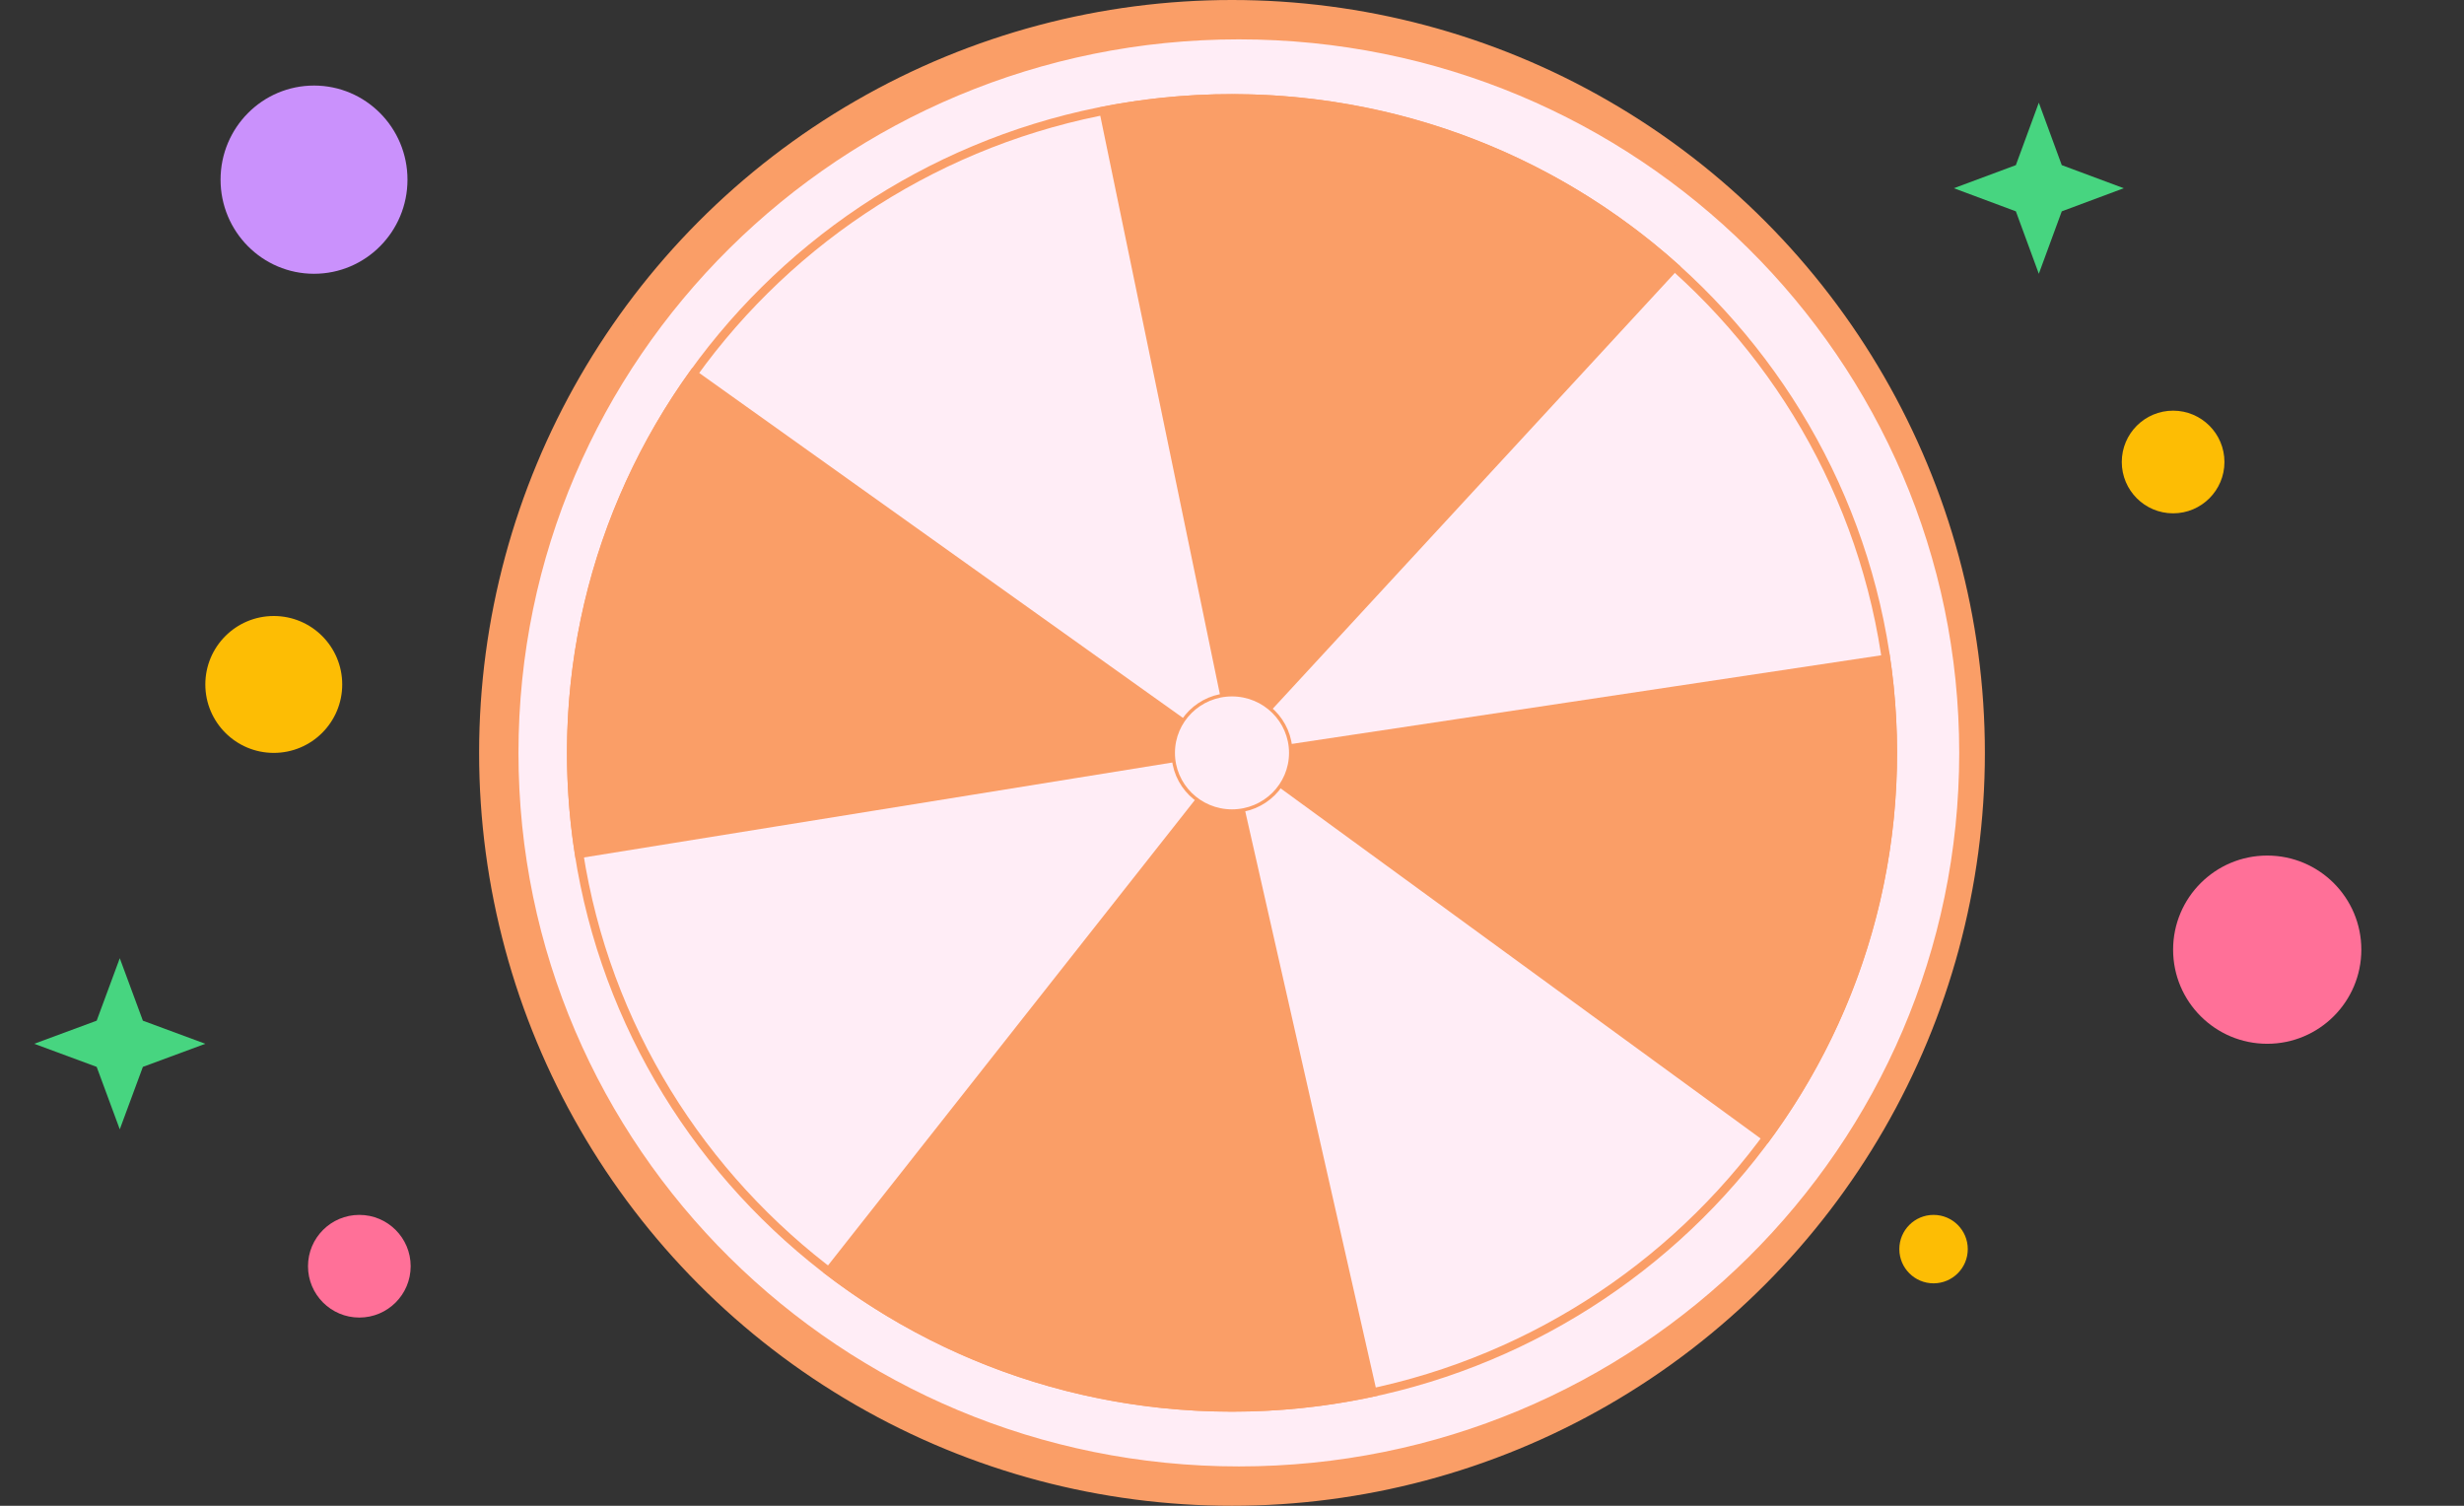 <svg width="144" height="88" viewBox="0 0 144 88" fill="none" xmlns="http://www.w3.org/2000/svg">
<rect x="0" y="0" width="144" height="88" fill="#333333" stroke="none"/>
<circle cx="21" cy="74" r="3" fill="#FF7098"/>
<circle cx="132.5" cy="55.5" r="5.5" fill="#FF7098"/>
<circle cx="113" cy="73" r="2" fill="#FDBD04"/>
<path d="M7 56L8.35 59.65L12 61L8.35 62.35L7 66L5.65 62.35L2 61L5.65 59.65L7 56Z" fill="#47D580"/>
<circle cx="127" cy="27" r="3" fill="#FDBD04"/>
<circle cx="16" cy="40" r="4" fill="#FDBD04"/>
<path d="M119.152 6L120.493 9.65L124.117 11L120.493 12.351L119.152 16L117.811 12.351L114.186 11L117.811 9.65L119.152 6Z" fill="#47D580"/>
<ellipse cx="18.352" cy="10.5" rx="5.462" ry="5.5" fill="#CA91FC"/>
<circle cx="72" cy="44" r="43.5" fill="#FA9E67" stroke="#FA9E67"/>
<path d="M114.65 44C114.65 67.112 95.735 85.85 72.4 85.85C49.065 85.85 30.15 67.112 30.15 44C30.15 20.888 49.065 2.15 72.4 2.15C95.735 2.15 114.65 20.888 114.65 44Z" fill="#FFEDF6" stroke="#FA9E67" stroke-width="0.3"/>
<path d="M110.618 44C110.618 65.123 93.331 82.25 72.001 82.25C50.671 82.25 33.384 65.123 33.384 44C33.384 22.877 50.671 5.75 72.001 5.75C93.331 5.75 110.618 22.877 110.618 44Z" fill="#FFEDF6" stroke="#FA9E67" stroke-width="0.5"/>
<path d="M48.081 74.345C52.611 77.849 57.87 80.314 63.478 81.563C69.086 82.811 74.903 82.812 80.512 81.566L72.001 44L48.081 74.345Z" fill="#FA9E67"/>
<path d="M40.457 21.507C37.475 25.61 35.339 30.255 34.169 35.177C32.999 40.098 32.819 45.199 33.64 50.189L72.001 44L40.457 21.507Z" fill="#FA9E67"/>
<path d="M64.202 6.283C70.211 5.064 76.425 5.271 82.338 6.887C88.251 8.503 93.693 11.482 98.221 15.581L72.001 44L64.202 6.283Z" fill="#FA9E67"/>
<path d="M110.428 38.223C111.974 48.318 109.409 58.609 103.297 66.83L72.001 44L110.428 38.223Z" fill="#FA9E67"/>
<path d="M75.433 44C75.433 45.877 73.896 47.4 71.999 47.4C70.102 47.4 68.566 45.877 68.566 44C68.566 42.123 70.102 40.6 71.999 40.6C73.896 40.6 75.433 42.123 75.433 44Z" fill="#FFEDF6" stroke="#FA9E67" stroke-width="0.2"/>
</svg>
